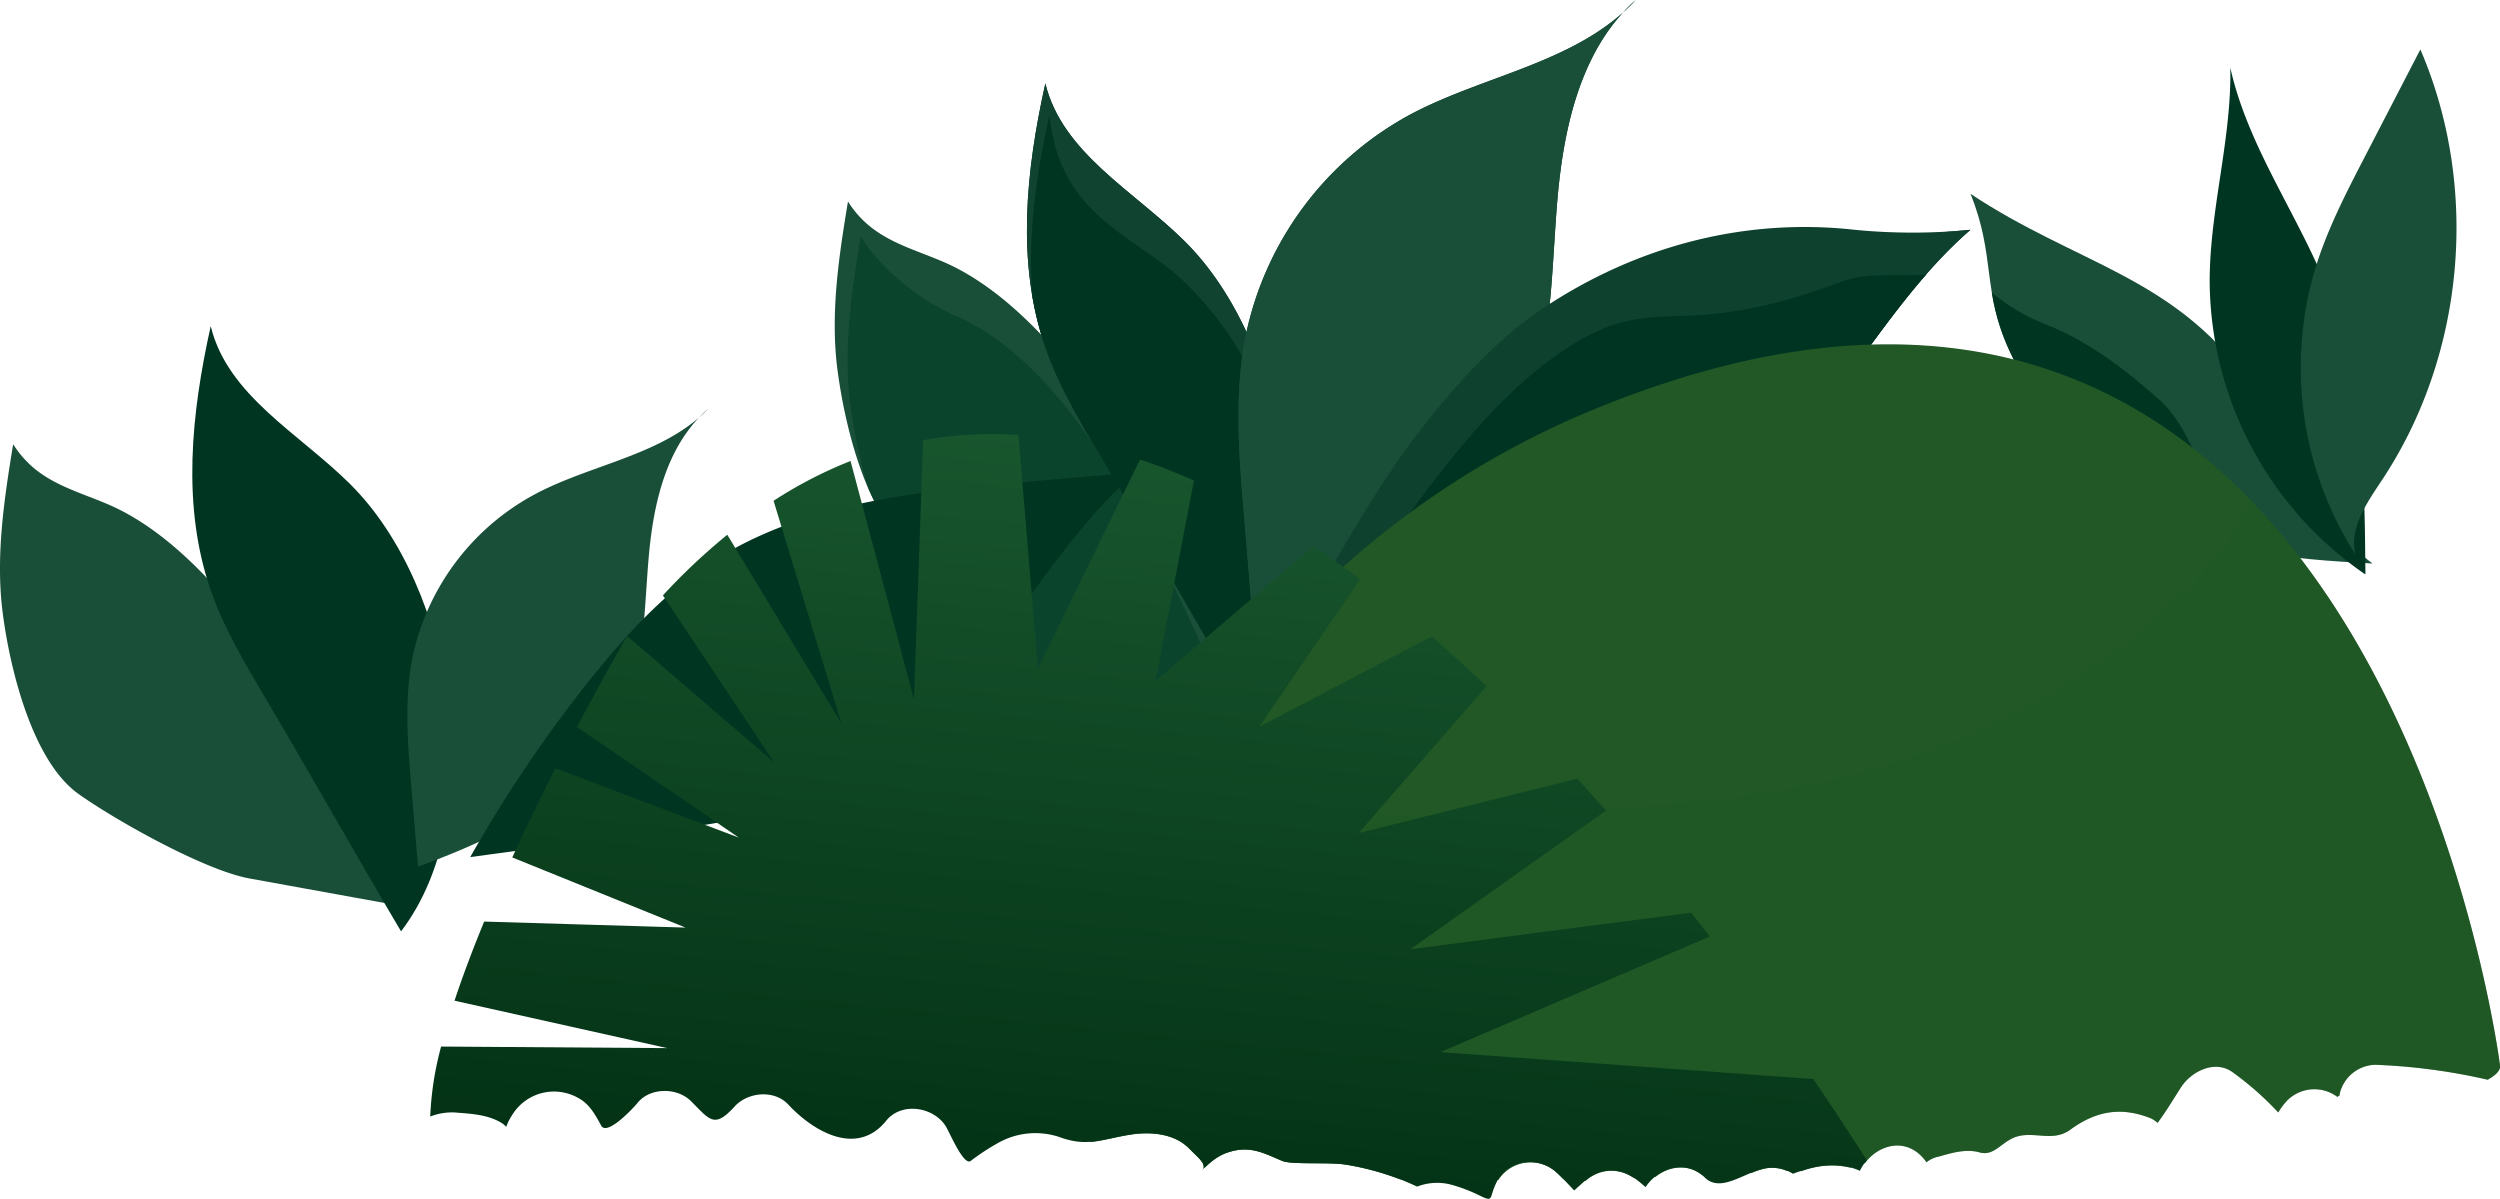 <svg xmlns="http://www.w3.org/2000/svg" xmlns:xlink="http://www.w3.org/1999/xlink" viewBox="0 0 478.69 229.58"><defs><style>.cls-1{isolation:isolate;}.cls-2,.cls-6{fill:#194f38;}.cls-3{fill:#0b442c;}.cls-4{fill:#003522;}.cls-5{fill:#114331;}.cls-6{opacity:0.17;}.cls-10,.cls-6{mix-blend-mode:multiply;}.cls-7{fill:#0f412f;}.cls-8{fill:#003422;}.cls-10,.cls-9{fill:#215825;}.cls-10{opacity:0.33;}.cls-11{fill:url(#linear-gradient);}</style><linearGradient id="linear-gradient" x1="233.16" y1="86.97" x2="218.68" y2="229.68" gradientUnits="userSpaceOnUse"><stop offset="0" stop-color="#18562e"/><stop offset="1" stop-color="#033215"/></linearGradient></defs><g class="cls-1"><g id="Layer_2" data-name="Layer 2"><g id="Layer_1-2" data-name="Layer 1"><path class="cls-2" d="M174.86,105.52c7.13,5.08,24.16,14.65,32.78,16.22l30.24,5.48c-11.3-24.81-32.25-66.39-57.34-77.12-4.66-2-9.68-3.4-13.67-6.52a19.25,19.25,0,0,1-4.5-5c-1.78,10.7-3.42,21.59-2,32.35S166,99.23,174.86,105.52Z"/><path class="cls-3" d="M237.88,140.55c-11.81-25-28.7-69-55.25-80.27-7.81-3.31-15.57-10.72-17.8-15.1-1.79,10.69-3.43,21.59-2,32.34a97.18,97.18,0,0,0,3.49,16.07c2.2,5,5,9.4,8.58,11.93C182,110.6,192,136,200.67,137.59,210.52,139.38,228,138.76,237.88,140.55Z"/><path class="cls-4" d="M200.13,66.42c2.53,7.33,6.52,14.06,10.48,20.72,7.2,12.13,18.79,32.59,26,44.71,17.11-22.45,10.28-65.81-9.79-85.67-9.71-9.62-23.47-16.93-26.66-30.21C196.46,32.6,194.56,50.32,200.13,66.42Z"/><path class="cls-5" d="M200.13,66.42c2.53,7.33,6.52,14.06,10.48,20.72,7.2,12.13,18.79,32.59,26,44.71,17.11-22.45,10.28-65.81-9.79-85.67-9.71-9.62-23.47-16.93-26.66-30.21C196.46,32.6,194.56,50.32,200.13,66.42Z"/><path class="cls-4" d="M236.61,131.85c8-10.5,10.77-25.58,9.39-40.7a65.81,65.81,0,0,0-18.72-36.68C217.57,44.86,203,41.93,200.94,22c-2.53,11.38-4.22,23.27-3.25,34.8a60.62,60.62,0,0,0,2.44,9.58c2.53,7.33,6.52,14.06,10.48,20.72C217.81,99.27,229.4,119.73,236.61,131.85Z"/><path class="cls-2" d="M238.5,64.38A62.54,62.54,0,0,1,269.9,22c14.39-7.7,32.24-10,43.3-22-10.68,9.5-13.9,24.76-15.06,39s-.94,29.08-6.95,42.05c-9.21,19.88-30.71,30.76-51.26,38.4q-.87-10.49-1.75-21C237.23,87.1,236.3,75.56,238.5,64.38Z"/><path class="cls-2" d="M238.5,64.38A62.54,62.54,0,0,1,269.9,22c14.39-7.7,32.24-10,43.3-22-10.68,9.5-13.9,24.76-15.06,39s-.94,29.08-6.95,42.05c-9.21,19.88-30.71,30.76-51.26,38.4q-.87-10.49-1.75-21C237.23,87.1,236.3,75.56,238.5,64.38Z"/><path class="cls-6" d="M291.19,81.05c6-13,5.8-27.8,6.95-42,.79-9.73,2.55-19.93,7-28.45C295.05,16,283,18.8,272.75,24.29c-16,8.58-10.21,29.59-13.73,47.41-2.2,11.19-18.94,17.71-18,29.07l1.47,17.7C262.26,110.88,282.37,100.11,291.19,81.05Z"/><path class="cls-4" d="M324.45,102.16c-12,6.94-26.21,8.93-40,10.79l-34.58,4.68a259.16,259.16,0,0,1,22.76-33.76c6.65-8.36,13.92-16.4,22.83-22.3,17.68-11.74,39.82-13.91,61-15.76L377.3,44C357.42,61.31,347.29,89,324.45,102.16Z"/><path class="cls-7" d="M324.45,102.16c-12,6.94-26.21,8.93-40,10.79l-34.58,4.68c6.68-11.82,14.54-25.81,23-36.45,6.65-8.36,13.92-16.4,22.82-22.31C313.4,47.14,334,41.65,355.13,44a114,114,0,0,0,22.17,0C357.42,61.31,347.29,89,324.45,102.16Z"/><path class="cls-8" d="M276.79,89.22a258.62,258.62,0,0,0-19,27.34L284.47,113c13.77-1.86,27.94-3.85,40-10.79C343.83,91,354.07,69.4,368.86,52.53c-5.44.47-11.21-.5-16.32,1.42-31.83,12-35.24,1.23-52.92,13C290.71,72.82,283.44,80.86,276.79,89.22Z"/><path class="cls-2" d="M408.8,97.21c-10.89-7-18.47-18.14-23.93-29.85s-2.71-18.28-7.57-30.25c20.22,13.41,38.64,15.77,52.87,35.41,8.42,11.64,12.62,26.72,24.1,35.38C438.53,107.06,422.06,105.71,408.8,97.21Z"/><path class="cls-4" d="M424.67,96.19c-3.49-6.32-5.82-14.89-11.33-19.76-6.6-5.83-13.32-11-21.54-14.29A37.09,37.09,0,0,1,381.38,56a42,42,0,0,0,3.49,11.38c5.46,11.71,13,22.87,23.93,29.85,6.76,4.33,14.36,6.8,22.27,8.3A58.44,58.44,0,0,1,424.67,96.19Z"/><path class="cls-4" d="M446.42,57.34c-5.58-15.19-15.88-28.6-19.37-44.4.27,13.8-4,27.37-3.95,41.17A68.55,68.55,0,0,0,452.92,110C452.77,92.21,452.55,74,446.42,57.34Z"/><path class="cls-2" d="M451,106.14a66.26,66.26,0,0,1-7.66-54.79c2.29-7.47,5.9-14.45,9.49-21.38l10.61-20.5C474.85,35.92,472,68.06,456,92.06,453.18,96.34,449.78,101.13,451,106.14Z"/><path class="cls-2" d="M15,152c7.14,5.08,24.17,14.65,32.79,16.21l30.24,5.49c-11.31-24.81-32.25-66.39-57.34-77.13-4.66-2-9.69-3.4-13.68-6.52a19.35,19.35,0,0,1-4.49-5C.77,95.73-.87,106.63.52,117.38S6.2,145.71,15,152Z"/><path class="cls-4" d="M40.31,112.9c2.53,7.33,6.52,14,10.48,20.72,7.21,12.12,18.8,32.59,26,44.71C93.91,155.88,87.08,112.52,67,92.65,57.3,83,43.54,75.72,40.35,62.44,36.65,79.08,34.75,96.79,40.31,112.9Z"/><path class="cls-2" d="M79.05,125.55A46.31,46.31,0,0,1,102.87,94.4c10.9-5.66,24.4-7.38,32.79-16.19-8.1,7-10.56,18.18-11.46,28.63s-.76,21.32-5.33,30.85c-7,14.6-23.27,22.61-38.83,28.25l-1.29-15.4C78.05,142.21,77.36,133.75,79.05,125.55Z"/><path class="cls-4" d="M164.63,148.64c-12,6.93-26.2,8.93-40,10.79l-34.59,4.68a259.81,259.81,0,0,1,22.76-33.76C119.48,122,126.76,114,135.66,108c17.69-11.73,39.83-13.91,61-15.75l20.84-1.82C197.61,107.79,187.48,135.48,164.63,148.64Z"/><path class="cls-9" d="M304.55,78.66c-35.93,14.9-65.31,42.08-84,76.15-12.64,23-23.33,48.58-16.56,60.14.81,1.38,2.5,2.6,4.91,3.7,2.24-.19,4.41-.88,7.55-1.38,3.77-.6,8.42-.27,11.29,2.69,1.38,1.43,2.88,2.58,2.73,3.55l.3,0a11.85,11.85,0,0,1,4-2.72c4.34-1.56,6.86-.17,10.77,1.5,1.81.78,9,.17,12.26.73A54.14,54.14,0,0,1,268,225.78c6.06.13,12.39.17,18.91.14A7.34,7.34,0,0,1,298,224.45c.47.43.92.88,1.36,1.33l4.27.31a7.32,7.32,0,0,1,9.09-.61l4.27-.14c2.56-2.05,6.17-2.57,8.93-.33l9.46-.41a14.49,14.49,0,0,1,2.09-.73,7,7,0,0,1,4.59.3l2.9.07a16,16,0,0,1,9.3-.67l2.85-.88c2.5-3.36,7.3-4.83,10.77-1.34a8.48,8.48,0,0,1,1,1.2,5.31,5.31,0,0,1,2.3-1.08c2.46-.69,5.24-1.55,7.83-.82,2.89.82,4.21-2.08,7.1-3,3.45-1.08,7,1.07,10.29-1.33,5-3.67,9.87-4.46,15.59-2.12a7.25,7.25,0,0,1,1.14.8c1.63-2.18,3-4.51,4.48-6.8,1.91-3,6.43-5.34,9.82-2.94a59.33,59.33,0,0,1,8.8,7.75,13.32,13.32,0,0,1,1.61-2.18,7.35,7.35,0,0,1,9.71-.8c.13-.08.24-.18.37-.25s.06-.23.08-.35a7.17,7.17,0,0,1,6.8-5.55,115.49,115.49,0,0,1,21.53,2.86c1.69-.94,2.53-1.87,2.36-2.79C478.67,204,455.24,16.18,304.55,78.66Z"/><path class="cls-10" d="M430.81,95.67a54.8,54.8,0,0,1-11.36,16.47c-29,29-66.42,40.29-106.9,42.27-14.53.71-29.05,2.31-43.61,1.72-14.24-.58-30.94-1.8-43-10.44-1.88,3-3.7,6-5.4,9.12-12.64,23-23.33,48.58-16.56,60.14.81,1.38,2.5,2.6,4.91,3.7,2.24-.19,4.41-.88,7.55-1.38,3.77-.6,8.42-.27,11.29,2.69,1.38,1.43,2.88,2.58,2.73,3.55l.3,0a11.85,11.85,0,0,1,4-2.72c4.34-1.56,6.86-.17,10.77,1.5,1.81.78,9,.17,12.26.73A54.14,54.14,0,0,1,268,225.78c6.06.13,12.39.17,18.91.14A7.34,7.34,0,0,1,298,224.45c.47.43.92.88,1.36,1.33l4.27.31a7.32,7.32,0,0,1,9.09-.61l4.27-.14c2.56-2.05,6.17-2.57,8.93-.33l9.46-.41a14.49,14.49,0,0,1,2.09-.73,7,7,0,0,1,4.59.3l2.9.07a16,16,0,0,1,9.3-.67l2.85-.88c2.5-3.36,7.3-4.83,10.77-1.34a8.48,8.48,0,0,1,1,1.2,5.31,5.31,0,0,1,2.3-1.08c2.46-.69,5.24-1.55,7.83-.82,2.89.82,4.21-2.08,7.1-3,3.45-1.08,7,1.07,10.29-1.33,5-3.67,9.87-4.46,15.59-2.12a7.25,7.25,0,0,1,1.14.8c1.63-2.18,3-4.51,4.48-6.8,1.91-3,6.43-5.34,9.82-2.94a59.33,59.33,0,0,1,8.8,7.75,13.32,13.32,0,0,1,1.61-2.18,7.35,7.35,0,0,1,9.71-.8c.13-.08.24-.18.37-.25s.06-.23.08-.35a7.17,7.17,0,0,1,6.8-5.55,115.49,115.49,0,0,1,21.53,2.86c1.69-.94,2.53-1.87,2.36-2.79C478.67,204,470.2,136.25,430.81,95.67Z"/><path class="cls-11" d="M275.82,201.45l51.56-22.13q-1.75-2.28-3.57-4.57l-53.74,7,37.44-26.55q-2.72-3.06-5.51-6.11l-41.84,10.41,24.47-28.1c-3.44-3.26-6.94-6.45-10.51-9.52l-33,17.27,19.31-28.24q-4.46-3.3-9-6.32l-30.16,25.77L228.61,92c-3.42-1.51-6.86-2.87-10.32-4l-19.55,40L195,83.28a75.54,75.54,0,0,0-18.24,1L175,133.91,162.86,88.27a82.75,82.75,0,0,0-14.74,7.62l13,42.65-21.86-36.15A119.22,119.22,0,0,0,126.93,114l21.31,32-28.07-24.15-.39.47s-4,6.8-9.3,16.9l31,21.17-35.11-13.28c-2.69,5.28-5.53,11.08-8.28,17.07l33.18,13.43-38.56-1.15c-2.12,5.14-4.06,10.26-5.68,15.15l40.72,9.08-43.29-.3a60.57,60.57,0,0,0-2.08,13.4,11.43,11.43,0,0,1,4.69-.78c2.87.24,5.67.33,8.3,1.63s.61,2,2.85-1.38a9.38,9.38,0,0,1,12.54-3c2.15,1.16,3.25,3.25,4.36,5.28s6.16-3.37,6.94-4.35c2.42-3,7.59-3,10.24-.35,3.64,3.61,4.45,5.33,8.39,1,2.53-2.75,7.56-3.23,10.24-.35,4.91,5.26,13.18,10,18.75,3.11,2.94-3.66,9.09-2.68,11.42,1.07.76,1.21,3.41,7.61,4.76,6.62a45.13,45.13,0,0,1,5.35-3.5,14.52,14.52,0,0,1,11.59-1.09c5.42,2,8,.43,13.62-.47,3.77-.6,8.42-.27,11.29,2.69,1.69,1.75,3.59,3.09,2.39,4.16,1.47-1.31,2.72-2.62,4.62-3.3,4.34-1.56,6.86-.17,10.77,1.5,1.81.78,9,.17,12.26.73a49.65,49.65,0,0,1,13.59,4.2,10.56,10.56,0,0,1,6.43-.4,30.78,30.78,0,0,1,5.55,2.11c2.83,1.38,1.7.45,3.29-2.65,2.18-4.22,7.9-4.92,11.33-1.86,1.23,1.1,2.34,2.33,3.47,3.54l1.81-1.63c3.18-2.86,6.88-2.9,10.25-.36.57.44,1.09.89,1.62,1.34,2.47-3.75,7.78-5.37,11.32-1.85,2.95,2.93,7.25-.68,11-1.62a7.45,7.45,0,0,1,5.9.92c5.12-1.94,9-2.24,12.82-.57a8.42,8.42,0,0,1,1.32-2c-2.69-4.25-6.14-9.55-10.24-15.57Z"/></g></g></g></svg>